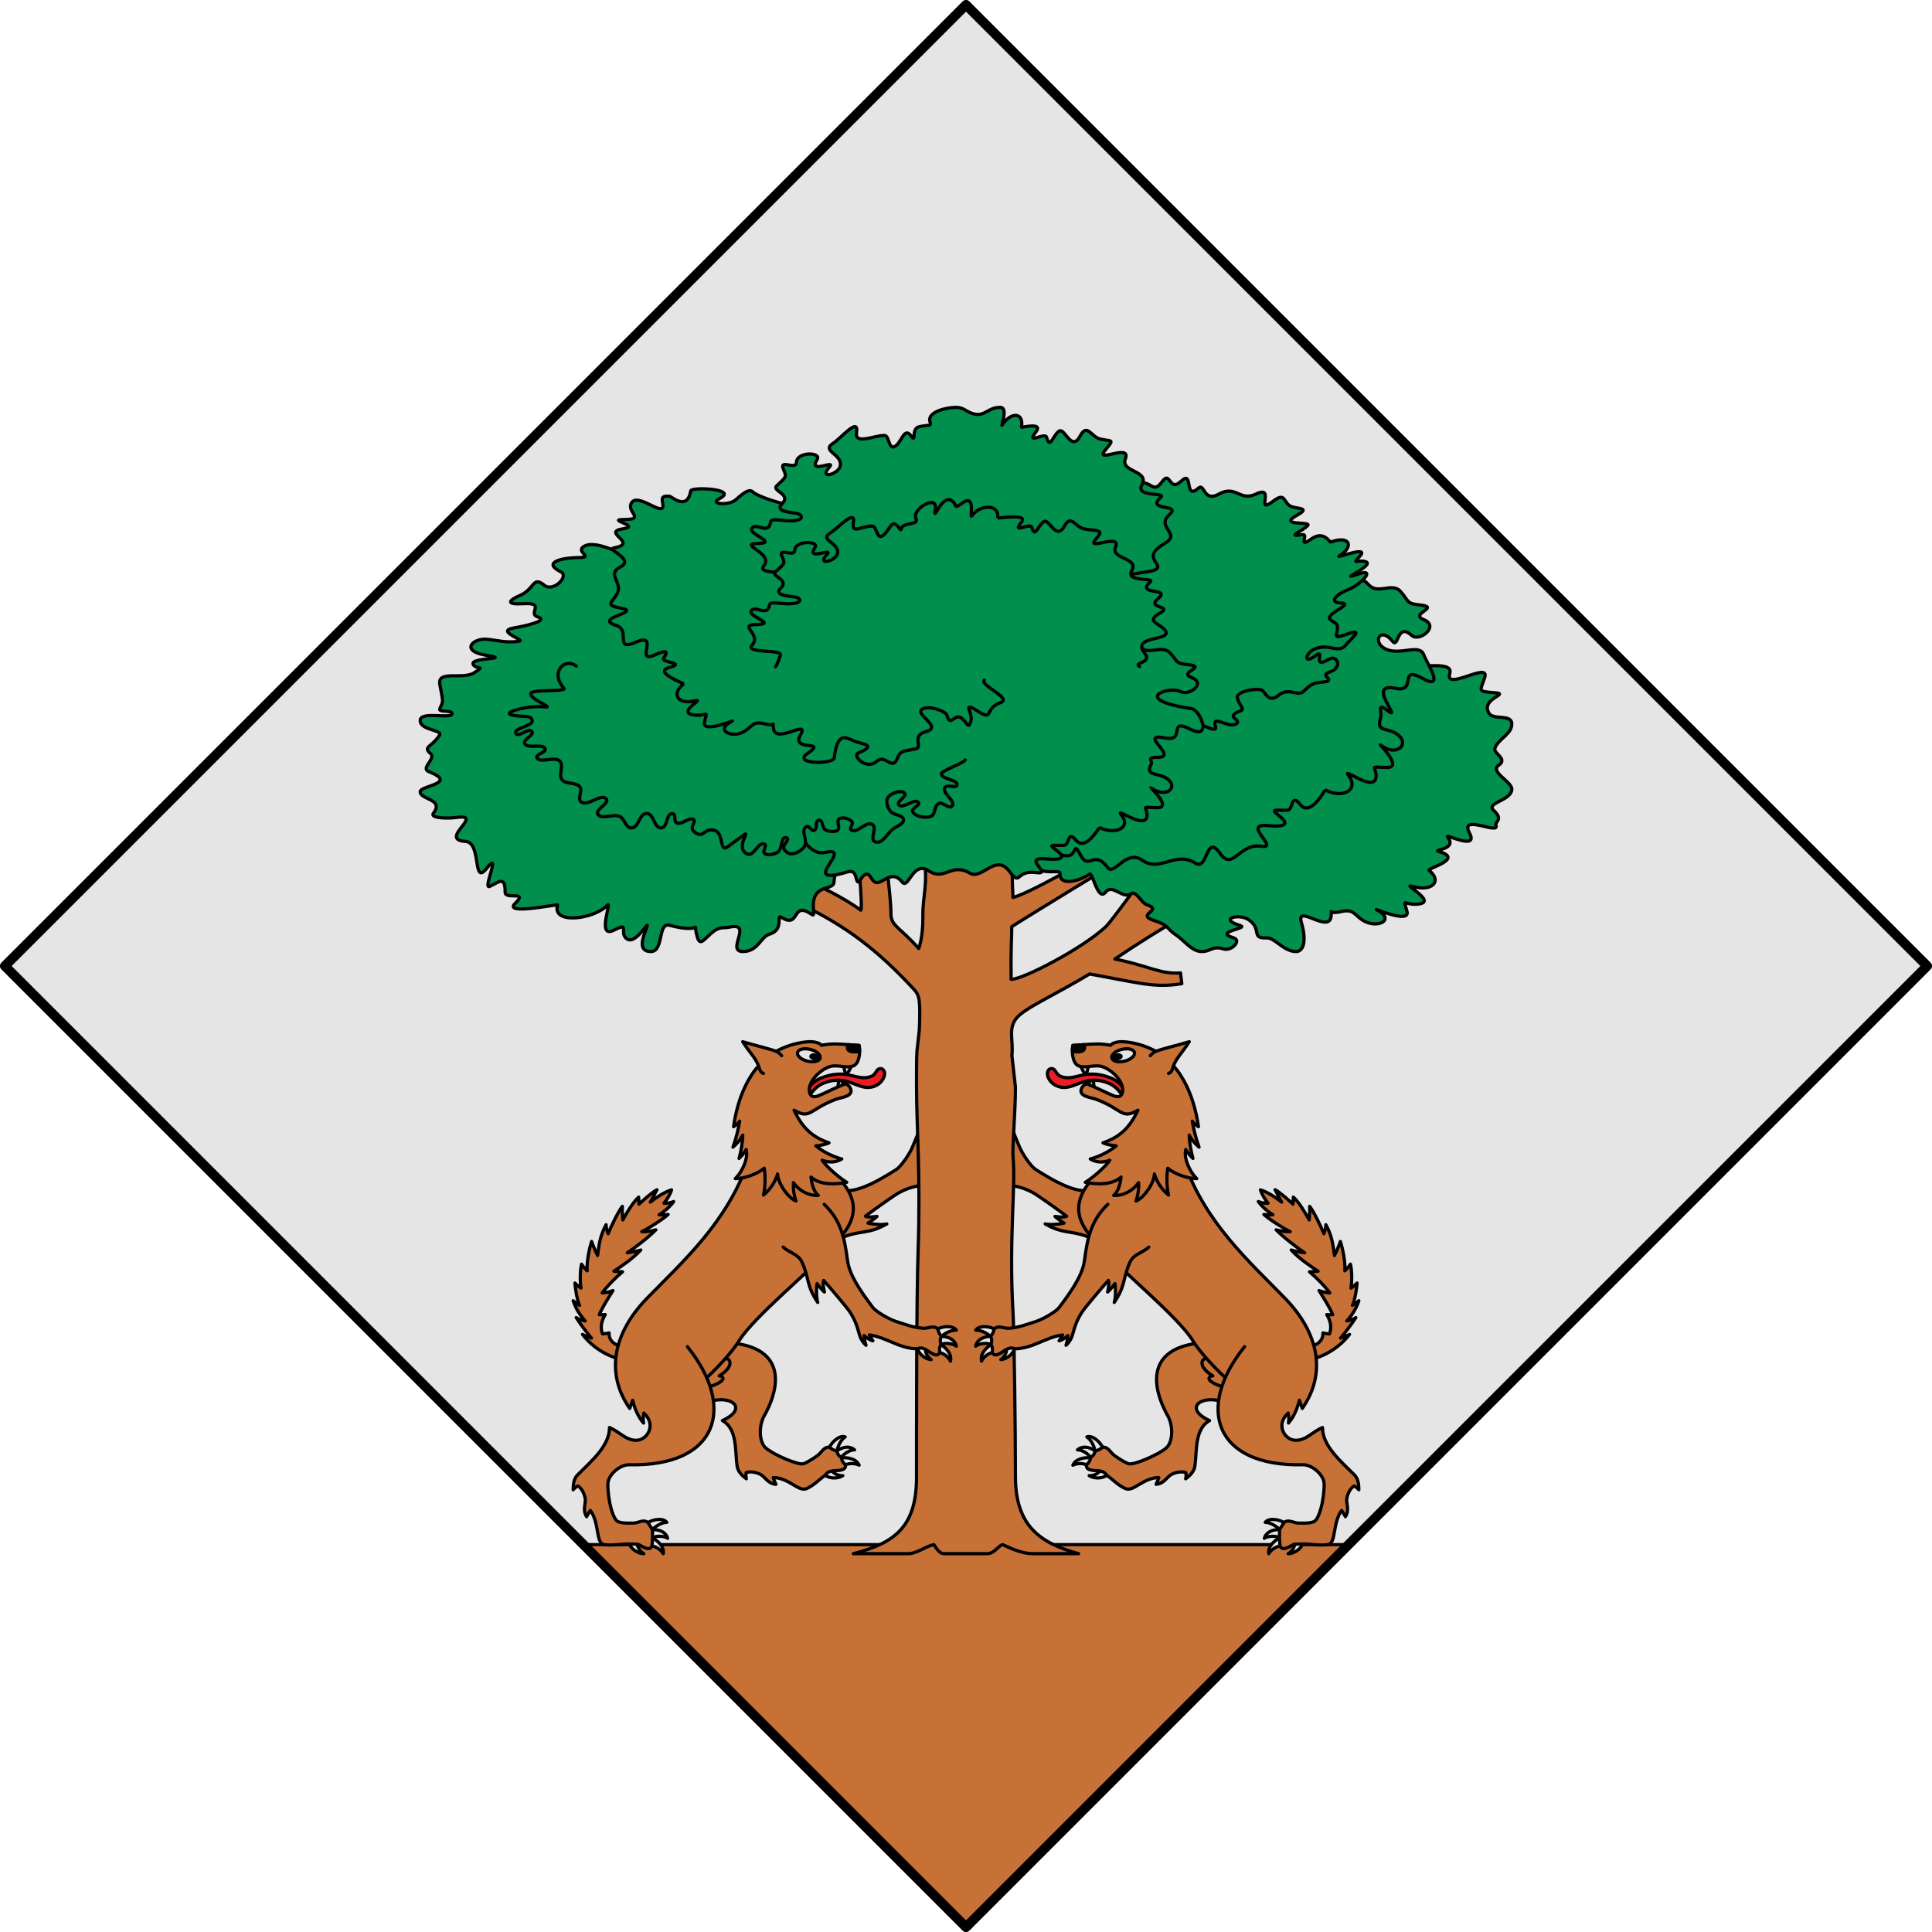 <?xml version="1.0" encoding="utf-8"?><!DOCTYPE svg PUBLIC "-//W3C//DTD SVG 1.1//EN" "http://www.w3.org/Graphics/SVG/1.1/DTD/svg11.dtd"><svg viewBox="0 0 600 600" xmlns="http://www.w3.org/2000/svg"><path d="m.5 300 299.5 299.5 299.5-299.5-299.5-299.5z" fill="#e5e5e5" stroke="#000" stroke-linecap="round" stroke-linejoin="round"/><g stroke="#000" stroke-linecap="round" stroke-linejoin="round"><path d="m180.199 479.7 119.801 119.8 119.801-119.8z" fill="#c87137" fill-rule="evenodd"/><path d="m342.604 389.373c-1.954-1.737-2.479-4.468-5.142-5.433-5.161-1.87-7.315-.677-12.872-3.843 1.35.324 4.149.165 5.845-.258-.491-.341-2.377-1.527-2.786-2.072 1.161.124 2.671.398 3.603-.066-2.833-2.164-9.353-6.701-10.086-7.108-5.988-3.324-7.976-1.541-11.072-4.321.989.226 2.036.357 3.054.336-.823-.745-1.631-1.82-1.845-2.591.705.438 1.476.742 1.905.948-1.164-5.321-5.038-8.855-5.532-14.625l-.463-2.381c-.111-.73-3.189-3.086-1.302-4.361l2.459-.59 2.54-.381 2.407 1c1.35 1.206.345 2.937.57 4.494.472 3.268 2.049 6.304 2.424 7.332 1.079 2.96 3.97 6.879 5.306 7.726 5.75 3.642 10.784 6.41 15.172 6.622 7.005.34 12.486.944 18.009 5.772" fill="#c87137" fill-rule="evenodd"/><path d="m257.396 389.373c1.954-1.737 2.479-4.468 5.142-5.433 5.161-1.87 7.315-.677 12.872-3.843-1.35.324-4.149.165-5.845-.258.491-.341 2.377-1.527 2.786-2.072-1.161.124-2.671.398-3.603-.066 2.833-2.164 9.353-6.701 10.086-7.108 5.988-3.324 7.976-1.541 11.072-4.321-.989.226-2.036.357-3.054.336.823-.745 1.631-1.82 1.845-2.591-.705.438-1.476.742-1.905.948 1.164-5.321 5.038-8.855 5.532-14.625l.463-2.381c.111-.73 3.189-3.086 1.302-4.361l-2.459-.59-2.54-.381-2.407 1c-1.35 1.206-.345 2.937-.57 4.494-.472 3.268-2.049 6.304-2.424 7.332-1.079 2.96-3.97 6.879-5.306 7.726-5.75 3.642-10.784 6.41-15.172 6.622-7.005.34-12.486.944-18.009 5.772" fill="#c87137" fill-rule="evenodd"/><g><path d="m314.619 359.427c-.297-3.035.734-13.809.737-21.791l-1.097-9.819c.473-4.839-1.202-8.216 1.306-11.485 2.509-3.271 12.047-7.292 22.802-13.854 15.564 2.806 20.183 4.398 28.654 3.01l-.406-3.338c-6.307.466-9.561-2.127-20.381-4.319 13.581-9.109 30.732-19.797 46.766-24.235l-1.118-4.457c-7.394-.58-30.947 14.64-32.986 11.089 4.75-8.06 9.486-17.068 12.774-23.458l-2.938-2.019c-4.741 4.96-22.833 30.75-25.368 33.097-7.27 6.731-25.5 16.27-29.358 16.309-.118-11.203.205-11.935.199-16.357 2.527-1.693 34.397-21.235 38.656-23.535l-1.21-4.582c-2.537.408-30.141 17.246-37.061 19.045-.601-10.36-.407-33.415 2.994-42.569.899-2.419 6.25-13.552 8.04-14.846l-3.426-9.802c-1.94 1.028-13.825 18.463-17.055 16.821-3.847-1.956-15.166-13.483-18.132-16.821l-7.755 1.013c.288 3.398 6.371 13.375 7.159 16.681 1.266 5.313 2.201 26.925.41 36.174 1.574 9.223-.329 12.687-.214 19.048.047 2.59-.204 7.223-1.289 10.145-6.251-7.053-8.678-6.877-8.641-11.095.043-4.863-2.316-22.799-2.792-24.644-3.099-11.994-16.45-24.442-18.373-26.213l-6.013 3.055c2.743 2.417 11.988 12.997 13.647 17.109 3.815 9.457 4.736 30.096 4.19 29.899-5.724-4.222-12.821-7.334-17.739-9.927-1.573-.829-10.017-22.999-15.56-29.29h-5.707c3.894 8.821 9.002 16.111 12.015 26.6-7.786.195-15.619-2.393-33.345 6.135l1.97 5.055c16.129-4.924 29.173-5.617 40.833.119 12.673 6.235 22.479 13.343 34.087 25.944 1.768 1.92 1.927 3.604 1.615 12.502l-.739 6.589c-.162 1.772-.127 9.087-.127 11.226 0 12.56 1.296 27.33.472 51.167-.49 14.184-.475 53.678-.475 69.845 0 15.405-6.592 20.505-19.624 23.862h17.032c2.66 0 5.316-2.252 7.974-2.81.447.492 1.465 2.81 3.178 2.81h13.304c2.341 0 3.267-2.282 4.87-2.81 1.958.878 5.797 2.81 9.306 2.81h14.3c-11.568-3.187-19.624-8.331-19.624-23.862 0-13.758-.383-44.556-.751-50.939-1.339-23.211.885-39.407.017-48.282z" fill="#c87137"/><path d="m227.619 176.098c-7.679 4.941-2.535-9.595-8.172-8.284-5.556 1.292-6.069-2.059-7.156 1.171-1.415 4.205-2.773.651-5.439-.363-5.728-2.179 1.46 3.174-3.259 2.988-5.24-.207-.299.585-2.288 3.506-6.69 9.829 1.964-12.797-4.719-2.627-.99 1.506-10.729-5.203-15.104-2.886-3.073 1.627 2.9 3.505-1.426 3.543-6.362.056-11.495 1.68-5.899 4.435 2.717 1.338-2.33 6.414-5.102 4.171-3.71-3.002-2.971 1.163-7.437 3.094-4.021 1.738-4.381 2.962.826 2.638 7.266-.452 1.285 3.056 4.534 4.095 3.774 1.206-4.323 2.905-7.42 3.437-5.877 1.01 3.791 3.779 1.714 4.112-3.958.633-6.832-.301-10.051-.601-4.429-.412-8.388 3.639-.285 4.969 9.143 1.501-6.681.4-3.671 3.265 1.126 1.072 3.469-.103.061 2.142-3.514 2.315-11.535-.921-10.734 3.605 1.053 5.947 1.162 4.899 0 7.604-.555 1.292 3.901.234 3.778 1.535-.169 1.784-9.869-.95-9.869 2.108 0 3.174 7.209 2.793 5.928 4.686-2.537 3.748-5.206 3.417-2.693 5.623 1.767 1.551-3.237 4.505-.565 5.567 9.289 3.694-2.67 4.335-2.67 6.24 0 2.553 7.497 2.183 4.097 6.684-1.16 1.536 4.203 1.705 7.154 1.311 8.996-1.2-5.864 6.892 2.827 7.447 5.132.328 2.059 14.123 6.598 8.324 4.609-5.889-1.312 6.636.852 5.676 2.628-1.167 4.915-3.665 4.85 1.778-.029 2.472 7.323-.627 3.104 3.475-3.903 3.795 13.313.115 13.194.492-1.926 6.134 11.312 4.486 15.457.065 1.55-1.653-3.477 10.536 1.963 7.768 4.904-2.495 2.003.327 3.612 2.25 3.18 3.801 8.742-8.459 6.149-1.75-.9 2.328-2.096 6.118 1.775 6.118 4.114 0 2.069-9.136 5.798-8.15 10.222 2.702 7.504-1.49 8.276 2.253.944 4.579 1.839 2.776 4.497.376 2.773-2.504 3.719-1.592 5.827-2.051 7.577-1.653-1.276 7.572 4.207 7.572 4.706 0 5.457-4.547 8.246-5.386 4.799-1.444 1.832-6.382 3.695-5.23 5.972 3.694 2.965-5.37 9.401-.909 2.014 1.396-2.106-6.306 4.21-8.12 4.361-1.253 1.628-1.774 3.7-5.433 1.994-3.523.28-4.752 5.11-5.859 5.944-1.363 1.123-1.255 5.806-.206 4.26.955-7.605-10.083.331-7.32 6.78 2.361-.623-5.223 3.409-8.612 4.48-3.766-9.028-4.889-9.041-7.625 0-1.079 2.495-1.107 3.547-1.954" fill="#008f4c" fill-rule="evenodd"/><path d="m437.78 206.021c-.315 2.416 13.899-1.52 12.466 3.118-1.767 5.72 12.547-3.885 10.85 1.26-1.45 4.395-2.38 4.302 3.175 4.737 4.903.384-4.549 1.728-1.881 6.322 1.36 2.341 7.109.133 7.109 3.38 0 3.185-3.968 4.439-5.198 7.41-.752 1.817 4.188 3.306 1.094 5.445-2.796 1.933 4.104 5.114 4.104 7.33 0 3.712-8.26 4.198-5.598 6.656 3.143 2.903.238 3.452.695 4.651 1.169 3.067-11.455-3.745-8.233 2.376 2.96 5.624-7.783.026-6.831 1.199 3.27 4.032-4.819 3.94-2.758 4.513 8.253 2.296-3.718 5.263-2.954 5.878 4.157 3.34 1.043 6.781-5.255 4.962-3.659-1.057 8.829 5.202 1.266 5.559-3.895.184-4.057-2.137-2.877 2.25 1.05 3.903-10.313-1.004-9.516-.6 6.413 3.252.041 6.244-4.443 3.192-2.557-1.74-2.678-3.475-6.703-2.515-4.218 1.006-2.479-1.729-2.91 1.504-.716 5.381-10.951-4.1-9.218 1.853 1.791 6.153.443 9.009-1.647 9.009-3.943 0-6.616-4.368-9.174-4.238-4.96.252-1.292-2.649-5.499-5.601-3.051-2.141-9.632-.335-2.687 1.763 2.96.894-8.56 1.865-2.054 3.812 2.594.776-.57 4.282-3.233 3.439-3.288-1.041-3.854.825-6.592.825-3.284 0-5.303-3.374-8.45-5.428-2.456-1.603-1.617-2.706-6.305-4.173-6.256-1.958 3.076-3.129-2.397-4.94-1.724-.57-3.288-4.566-4.921-3.389-2.491 1.795-5.722-3.236-7.826-.537-2.46 3.155-4.026-6.276-5.002-5.579-2.88 2.056-9.502 4.013-9.159-.251.09-1.132-4.244.239-6.744-1.267-4.025-2.425-9.606-2.673-9.313-6.426.286-3.674 19.152-7.339 17.668-9.159-.835-1.024-8.727-2.19-10.141-2.557" fill="#008f4c" fill-rule="evenodd"/><path d="m312.579 255.289c3.671-.627-.968 5.249 5.771 3.667 8.949-2.102-4.532 4.769 2.89 4.032 5.09-.506 2.143 1.314 9.31 2.724 4.351.856 2.331-5.198 5.062-.086 2.574 4.819 4.086-1.951 8.422 3.828 1.979 2.637 5.68-5.875 10.713-2.294 5.476 3.897 10.246-3.026 16.504.899 3.951 2.478 3.151-9.393 7.633-3.047 4.038 5.717 5.792-3.247 12.895-2.196 5.828.863-6.461-7.244 2.044-6.412 3.913.383 7.304.096 3.639-2.864-3.143-2.539-1.725-1.771 2.332-1.922 1.931-.072 1.062-5.513 3.949-1.828 3.268 4.17 7.686-4.554 7.851-4.466 5.142 2.755 10.79.179 7.128-4.627-2.016-2.646 8.724 6.047 8.643.161-.041-2.945-2.424-2.734 3.135-2.512 5.672.226-2.621-7.658-1.763-6.989 5.298 4.135 9.739-.767 4.505-3.761-2.741-1.568-5.868-.309-4.481-4.623.567-1.764-1.33-4.947 2.033-2.397 5.296 4.015-6.87-8.802 2.525-6.821 7.043 1.485.813-7.263 8.314-3.14 7.504 4.125 1.397-4.818.554-7.21-1.331-3.776-7.586.471-12.13-1.992-4-2.168-1.286-6.903 2.375-2.288 2.015 2.54 1.283-6.043 6.024-1.759 2.306 2.083 8.801-2.896 3.66-4.953-4.625-1.85 5.859-3.879-1.548-4.595-3.848-.372-3.052-1.262-5.629-4.161-2.603-2.929-7.032 1.144-9.897-2.074-4.175-4.689-5.773 3.082-7.768-2.122-1.45-3.783-3.294-1.605 1.818-2.812 1.599-.378-15.736-.312-10.19-2.28 6.727-2.386-10.511-1.789-9.233-2.732 2.901-2.143 5.587-3.426-.9-2.559-4.254.569-3.884-1.785-6.434-2.618-5.261-1.718-3.776 7.491-6.995 6.609-1.261-.346-.585-2.168-1.295-3.17" fill="#008f4c" fill-rule="evenodd"/><path d="m340.716 158.469c2.399.659 1.416-3.865 5.557-2.593 5.708 1.754 2.775-5.979 8.465-5.954 3.064.014 3.527 3.257 6.136-.297 2.798-3.811 2.023 3.525 6.044-.279 3.794-3.589.677 6.33 5.332 2.198 1.797-1.595 1.535 4.567 6.224 1.925 5.386-3.035 6.506 2.39 11.559-.03 6.23-2.983-.295 6.46 5.17 2.341 3.758-2.832 3.205-.546 5.077 1.107 1.583 1.398 7.365.433 2.535 3.114-6.196 3.439 4.409 1.834 3.342 3.161-1.308 1.628-7.192 3.756-1.673 2.874 2.117-.338-1.669 4.486 2.852 1.286 3.747-2.652 5.645 1.113 5.907 1.018 6.143-2.228 7.309 1.48 2.69 4.336-1.631 1.008 9.624-3.517 6.38.066-2.545 2.811-.882 1.006 1.651 1.642 3.683.924-9.338 6.441-2.429 3.986 6.253-2.222 1.112 3.161-2.623 4.637-4.413 1.744-6.123 4.117-2.537 4.263 3.513.144-1.264 2.015-2.921 3.649-1.806 1.781 1.282 1.963 1.783 3.2.877 2.163-2.378 4.787 2.759 2.938 6.253-2.249 1.387 1.39.176 3.003-2.439 3.253-5.05-.35-9.737 1.424-3.047 1.154-3.944 5.272.252 2.044 3.048-2.345-1.542 4.567 3.977 1.231 2.633-1.591 4.513 2.673.148 3.987-3.414 1.028 2.885 2.726-2.286 3.099-3.157.228-3.696 1.059-5.837 2.98-1.664 1.493-4.548-1.463-7.601 1.087-2.535 2.117-3.592.347-4.87-1.357-.844-1.126-8.421-.02-7.948 2.162.478 2.207 2.45 3.532 1.024 4.04-5.096 1.817.066 2.703-1.107 3.827-2.217 2.125-8.01-3.082-6.725.981 1.127 3.561-10.024-4.784-14.318-2.629-6.206 3.115-2.939-9.111-8.335-1.747" fill="#008f4c" fill-rule="evenodd"/><path d="m243.003 254.3c3.433-.552 6.905 11.829 13.207 10.435 8.369-1.85-4.626 7.75 2.315 7.101 4.758-.445 6.501-2.985 7.415 1.066.843 3.735 2.18-4.575 4.734-.078 2.408 4.241 5.5-3.938 9.555 1.149 1.85 2.321 3.379-6.742 8.085-3.59 5.121 3.43 7.049-2.664 12.901.791 3.694 2.181 8.013-6.214 12.204-.629 3.776 5.032 1.778-.474 8.421.452 5.45.76-4.938-4.996 3.016-4.264 3.659.337 6.831.087 3.404-2.521-2.938-2.235-1.613-1.559 2.18-1.692 1.806-.063.991-4.852 3.692-1.609 3.057 3.672 7.189-4.009 7.344-3.931 4.809 2.425 10.09.158 6.666-4.073-1.885-2.329 8.159 5.323 8.083.141-.038-2.592-2.267-2.407 2.932-2.211 5.304.199-2.452-6.742-1.649-6.152 4.955 3.639 9.108-.675 4.213-3.31-2.564-1.38-6.101-.425-4.191-4.069.546-1.041-1.696-2.161 1.901-2.11 6.939.099-6.424-7.747 2.361-6.004 6.587 1.307.76-6.393 7.775-2.763 7.017 3.631 3.206-5.941.518-6.346-19.538-2.944-6.761-7.187-3.489-5.316 2.558 1.463 8.23-2.55 3.422-4.36-4.325-1.628 5.479-3.414-1.448-4.044-3.599-.327-2.855-1.111-5.264-3.663-2.434-2.578-6.576 1.006-9.255-1.825-3.904-4.127-7.539 3.197-9.354-1.397-.628-1.59-.99-1.884 3.791-2.946 1.496-.332-9.527-8.367-4.341-10.098 6.291-2.1-8.916.152-7.722-.678 2.713-1.886 4.311-4.743-1.755-3.979-3.978.501-3.632-1.571-6.017-2.304-4.92-1.512-7.183 5.338-10.194 4.561-1.179-.304-.547-1.908-1.211-2.791" fill="#008f4c" fill-rule="evenodd"/><path d="m179.018 206.88c-3.638-2.798-8.316 1.858-3.897 6.867 1.038 1.176-9.952.218-10.291 1.611-.438 1.798 7.742 4.62 4.257 4.174-4.614-.591-13.471 1.661-10.151 2.506 3.375.859 5.794-.196 6.324 1.608.564 1.923-6.087 2.412-5.011 4.172.759 1.242 3.886-1.841 4.888-.73 1.022 1.134-2.856 2.557-2.175 3.861.892 1.709 5.686-.148 6.345 1.635.41 1.109-3.059 1.651-2.56 2.734.855 1.854 5.341-.485 6.98.945 1.656 1.445-.524 4.372.898 5.986 1.176 1.335 4.25.674 5.402 2.024 1.123 1.316-.972 3.854.549 4.845 2.05 1.335 6.081-2.781 7.665-1.052 1.285 1.402-3.584 3.331-2.537 4.867 1.123 1.646 4.714-.252 6.707.628 1.651.729 1.811 3.549 3.674 3.557 2.373.01 2.364-4.51 4.736-4.488 2.328.022 2.206 4.601 4.53 4.489 2.097-.101 1.432-4.615 3.519-4.415 1.201.116.235 2.37 1.295 2.859 1.585.731 4.345-2.228 5.301-.935.731.988-1.828 2.308.485 3.962 2.743 1.961 2.546-1.675 6.047-.69 2.752.774 1.478 6.902 3.874 5.153 1.761-1.286 3.479-2.539 5.284-3.857 1.83-1.336-2.87 4.185.863 6.002 2.068 1.006 3.451-3.91 5.373-3.072 1.029.449-.792 2.287.077 2.933 1.002.744 2.878.279 3.981-.355 1.674-.963.902-5.129 2.808-4.551 1.256.381-1.228 2.231-.832 3.307.285.774 1.136 1.587 2.091 1.674 1.654.149 3.378-.999 4.266-2.187 1.323-1.768-1.467-5.316.754-6.24.793-.33 1.414 1.409 2.254 1.178 1.287-.352.19-3.099 1.54-3.171 1.355-.072.846 2.397 2.005 2.995 1.07.552 2.797.81 3.759.13 1.098-.777-.618-2.932.58-3.596 1.13-.627 3.124-.007 3.906.925.599.713-1.016 2.082-.197 2.617 1.786 1.165 4.5-2.782 6.431-1.794 1.878.962-1.005 4.863 1.061 5.491 2.191.666 3.583-2.518 5.261-3.883 1.214-.988 3.618-1.69 3.469-3.108-.15-1.429-3.233-1.326-4.094-2.563-.88-1.265-1.623-3.134-.676-4.364.959-1.246 3.877-2.364 5.064-1.266 1.054.976-2.713 2.647-1.739 3.681 1.274 1.353 4.889-2.2 6.071-.788.738.882-2.295 1.853-1.815 2.855.735 1.534 3.779 2.125 5.601 1.513 1.698-.571.961-3.459 2.647-4.056 1.247-.441 2.957 1.739 3.907.925 1.713-1.468-3.327-4.156-2.081-5.928.645-.917 3.397.364 3.706-.671.522-1.742-4.701-1.707-4.854-3.499-.085-.995 7.117-3.366 7.413-4.332" fill="#008f4c" fill-rule="evenodd"/><path d="m250.179 157.939c-9.408-1.634-15.448-4.176-16.38-5.164-1.272-1.349-3.928 1.262-5.428 2.532-2.055 1.741-8.417 1.297-4.841-.516 5.932-3.007-8.791-3.634-9.006-2.385-1.117 6.476-6.033 1.709-6.611 1.691-1.672-.052-2.608-.112-2.122 2.195 1.119 5.309-7.989-4.006-9.817.134-1.207 2.733 4.437 4.905-2.145 4.911-5.921.005 5.621 1.992-.453 2.909-6.718 1.014 5.125 4.484-2.655 5.895-2.675.485 6.629 3.506 1.905 5.962-3.941 2.05.024 4.397-.643 7.323-.726 3.189-5.126 4.403.66 5.399 7.373 1.27-8.878 3.039-1.204 5.45 4.535 1.425-.756 8.089 5.935 5.195 7.704-3.332-.318 6.601 5.756 4.014 2.616-1.114 4.985-2.091 2.993.863-1.048 1.554 7.318 1.362 1.695 2.969-5.032 1.438 4.676 4.998 4.563 5.077-3.924 2.761-2.164 6.718 3.504 5.223 3.39-.894-6.661 3.969.236 4.497 3.465.265 3.689-1.825 2.664 2.12-.948 3.649 9.344-.656 8.632-.311-5.805 2.816.031 5.711 4.069 3.033 2.3-1.526 2.385-3.129 6.056-2.136 3.708 1.003 2.252-1.467 2.669 1.446.715 4.994 11.261-3.155 8.395 1.925-3.071 5.445 8.591 1.44 2.228 5.762-5.06 3.437 7.993 3.511 8.252 1.364.962-7.968 3.374-6.407 6.053-5.238 2.447 1.067 7.612 1.19 1.483 3.718-2.214.913 2.583 5.463 5.606 2.664 2.712-2.511 4.854 3.227 6.477-1.021.879-2.301 1.653-2.091 5.608-2.853 2.473-.477-1.435-4.137 3.217-5.355 5.921-1.55-5.255-6.138-.318-7.301 2.459-.579 6.597 1.118 6.885 2.224.96 3.686 2.232-.35 4.184.668 1.985 1.034 2.529 4.461 3.291.81.479-2.296-2.776-5.888 1.768-2.975 5.54 3.551 2.032-.52 7.408-2.475 3.696-1.345-6.417-5.282-5.092-6.938" fill="#008f4c" fill-rule="evenodd"/><path d="m351.481 185.681c-2.134-1.494 4.564-2.788.462-5.461-5.145-3.353 9.707-1.372 7.365-4.929-1.767-2.684-1.913-3.927 2.694-6.723 4.77-2.896-3.148-4.919 1.155-8.723 4.033-3.566-7.479-.854-2.639-5.464 1.637-1.559-8.018.15-5.882-3.816 2.437-4.525-6.754-3.894-5.147-8.038 1.983-5.113-10.18 1.856-6.074-2.974 2.897-3.408 1.666-2.372-1.823-3.236-2.727-.676-3.995-5.018-6.13-.943-2.72 5.192-4.768-2.679-6.566-1.49-1.889 1.249-2.814 5.886-3.856 1.916-.452-1.722-6.61 2.56-3.341-1.642 2.473-3.179-4.508-1.291-4.473-1.498.81-4.853-3.44-4.664-5.926-.729-.871 1.378 2.122-5.421-.699-5.421-3.765 0-4.568 2.742-7.902 2.088-2.662-.522-3.095-2.088-5.822-2.088-2.804 0-9.098 1.374-8.048 4.512.48 1.434-.378.852-3.296 1.48-2.867.617-.647 5.422-2.625 2.814-2.015-2.656-2.776 1.504-4.536 2.987-2.499 2.107-2.068-3.05-3.664-3.066-3.326-.034-9.349 3.061-8.697-.995.795-4.946-5.119 2.073-7.159 3.336-4.12 2.55 2.849 3.333 2.095 7.139-.507 2.556-6.845 4.316-3.391.362 2.284-2.614-6.746 2.476-3.759-2.439 1.349-2.22-6.312-2.475-6.457.944-.111 2.63-5.7-1.362-3.94 2.403 1.023 2.188.514 2.326-2.153 4.838-1.775 1.671 4.612 2.544 1.674 5.565-2.125 2.184 1.254 2.612 4.362 3.026 1.904.253 2.682 2.07-1.02 2.314-3.052.202-6.727-.993-6.935.35-.634 4.1-3.998.346-5.637 1.774-2.215 1.928 8.627 4.752 1.451 4.929-6.084.151 5.332 3.067 2.054 6.961-2.454 2.914 9.686 1.314 8.982 3.455-.291.884-.238 1.362.433 2.243" fill="#008f4c" fill-rule="evenodd"/><path d="m353.873 206.998c-2.082-1.368 4.136-.934 1.617-4.157-4.4-5.629 8.733-3.666 6.403-6.987-1.615-2.303-6.305-2.8-1.834-5.348 4.673-2.663-4.473-1.261-.281-4.741 3.938-3.268-7.192-.865-2.576-5.002 1.657-1.485-7.815.13-5.736-3.494 2.381-4.15-6.589-3.563-5.02-7.359 1.934-4.68-9.943 1.717-5.923-2.723 2.808-3.101-.583-2.178-3.957-2.963-2.727-.634-3.9-4.586-5.978-.863-2.658 4.761-4.689-2.429-6.405-1.364-1.883 1.169-2.739 5.402-3.76 1.754-.431-1.541-6.385 2.268-3.261-1.503 2.459-2.968-7.412-1.182-7.378-1.371.792-4.443-5.526-4.281-7.957-.667-.855 1.271 1.443-7.081-2.898-4.041-3.15 2.206-1.476.604-3.291-.654-3.282-2.274-5.97 7.475-5.165 2.504.734-4.538-7.105-.065-6.099 2.784.467 1.322.283 1.494-2.676 2.092-3.033.613-.906 2.986-2.872.552-1.914-2.369-2.634 1.318-4.424 2.735-2.326 1.841-1.864-2.79-3.574-2.807-3.316-.032-6.437 2.655-5.802-1.048.777-4.533-4.992 1.897-6.983 3.054-4.018 2.334 2.767 3.105 2.042 6.536-.492 2.328-6.616 3.889-3.305.331 2.275-2.444-6.536 2.186-3.668-2.233 1.342-2.067-6.157-2.264-6.298.865-.107 2.4-5.55-1.23-3.843 2.2 1.003 2.016.366 2.251-2.099 4.429-1.745 1.542 4.427 2.398 1.632 5.094-2.131 2.055 1.219 2.391 4.255 2.77 1.942.242 2.677 1.891-.995 2.119-3.104.192-6.57-.865-6.765.321-.617 3.754-3.981.385-5.497 1.625-2.247 1.836 8.415 4.35 1.416 4.512-5.943.138 1.721 2.982-1.32 6.373-2.456 2.739 9.452 1.192 8.761 3.163-.273.778-.904 2.858-1.532 3.538" fill="#008f4c" fill-rule="evenodd"/></g><g><path d="m382.034 436.321c-7.727-4.206-15.519.64-6.387 4.851-4.734 2.637-3.873 9.498-4.569 14.189-.26 1.754-1.669 2.999-2.862 3.9.141-.571.186-1.24.046-1.918-1.315-.504-3.129-.083-4.354.505-1.489.716-2.314 2.942-4.876 3.117.384-.745.657-1.491.828-2.101-4.989.095-7.816 4.552-10.382 3.424-2.515-1.106-4.212-3.221-5.875-4.153l-2.077-1.252c-.616-.407-4.428.299-4.109-1.956l1.21-2.22 1.419-2.141 2.355-1.116c1.8-.194 2.434 1.677 3.717 2.588 1.848 1.312 3.714 2.4 4.498 2.565 1.659.349 9.128-2.779 11.604-4.961 2.066-1.821 2.181-6.809.461-9.902-7.668-13.786-4.737-27.627 28.98-21.292" fill="#c87137"/><path d="m343.603 458.134c-.073-.512-1.144-1.304-2.077-1.252-.393.713-2.066 1.53-3.27 1.396 1.975 1.266 4.841.618 5.348-.144z" fill="#e5e5e5" fill-rule="evenodd"/><path d="m337.416 454.926c-1.048-.542-2.943-.563-4.228.103.975-2.147 3.738-2.413 5.438-2.324.041 1.023-.755 1.824-1.21 2.22z" fill="#e5e5e5" fill-rule="evenodd"/><path d="m334.614 450.277c2.11-1.815 4.813-.189 5.431.288-.019 1.004-.727 1.712-1.419 2.141-.239-.958-2.582-2.546-4.012-2.429z" fill="#e5e5e5" fill-rule="evenodd"/><path d="m340.046 450.565c-.075-.864-.963-3.283-2.524-4.329 1.876-.629 4.174 1.705 4.879 3.213-.652.625-1.899 1.242-2.355 1.117z" fill="#e5e5e5" fill-rule="evenodd"/><path d="m403.738 418.686c2.268-.175 7.285-.67 7.109-4.743.601.185 1.308.221 2.025.331.636-1.661.615-3.642-.833-6.013.458.07 1.084.048 1.848.03-.887-2.226-3.08-5.643-4.245-7.492.863.338 2.401.751 3.348.726-1.556-2.099-4.11-4.706-6.317-6.557.802.009 1.764-.134 2.679-.173-2.321-1.562-5.711-3.743-8.35-6.59 1.159.384 2.83.7 4.176.846-2.441-1.573-6.878-5.039-8.857-7.112 1.455.389 3.213.667 4.377.557-1.967-.912-6.551-3.814-8.188-5.338.755.103 1.719.222 2.795.106-1.362-.852-3.26-2.326-4.521-4.108 1.079.449 2.114.581 3.01.507-.851-1.072-1.882-2.57-2.356-4.15 2.3.696 4.953 2.513 6.598 3.821-.831-1.358-1.6-3.121-2.06-3.842 1.306.551 4.963 3.881 5.577 4.471.071-.676.058-1.545.104-2.19 1.578 1.348 3.869 5.091 4.921 7.089.097-1.073.243-2.694.142-4.217 1.1 1.278 3.667 6.512 4.41 8.486.417-.921.621-1.994.638-2.79 1.885 3.448 2.21 6.205 2.651 9.557.638-1.264 1.362-2.958 1.854-4.344.866 2.715 1.587 6.795 1.37 9.107.446-.385 1.16-1.184 1.75-2.065.459 1.83.515 5.579.159 7.441.723-.469 1.256-.929 1.894-1.578-.021 1.1-.676 5.547-1.438 6.927.643-.307 1.398-.879 1.997-1.442-.844 2.537-2.163 4.531-3.746 6.283.808-.179 1.993-.434 2.803-1.037-1.362 2.096-3.018 4.313-4.75 6.38.947-.387 1.937-.631 2.797-1.157-4.606 5.993-11.509 8.193-14.77 8.063z" fill="#c87137" fill-rule="evenodd"/><path d="m392.92 472.768c1.24-1.542 4.434-.818 5.841.071-.212.878-.928 2.07-1.38 2.211-.529-.687-2.582-2.244-4.462-2.282z" fill="#e5e5e5" fill-rule="evenodd"/><path d="m397.381 475.05c.526.856.312 1.833-.039 2.568-.719-.677-3.547-.75-4.689.121.797-2.667 3.95-2.756 4.728-2.689z" fill="#e5e5e5" fill-rule="evenodd"/><path d="m397.522 480.14c-1.174.11-2.782 1.115-3.504 2.369-.338-2.333 1.845-4.049 3.324-4.892.586.839.349 1.943.18 2.522z" fill="#e5e5e5" fill-rule="evenodd"/><path d="m404.461 479.502c-.338-.391-1.667-.48-2.425.067.054.813-.914 2.403-2 2.941 2.283 0 4.409-2.093 4.424-3.008z" fill="#e5e5e5" fill-rule="evenodd"/><path d="m382.663 429.438-1.532 1.134c-.947.559-4.335-.782-5.391-1.866-.745-.765.168-1.526.917-1.408-4.79-2.894-3.765-5.835-1.299-5.423z" fill="none"/><path d="m400.043 438.869c.134.695.324 1.627.099 3.075 1.72-1.942 2.83-4.713 3.383-7.083.258.754.705 1.883.912 2.542 7.674-11.009 5.047-23.516-5.409-34.256-10.812-11.106-24.58-23.285-31.168-41.907l-8.116-5.585c-6.22 2.43-13.104 3.175-19.05 8.965-11.888 11.573-2.304 18.865 2.812 24.52 5.234 5.784 22.495 20.082 26.827 27.052 3.336 5.369 10.158 11.787 13.507 14.672" fill="#c87137"/><path d="m356.771 387.3c-1.893 1.804-4.658 2.101-5.84 4.675-2.291 4.989-1.281 7.234-4.895 12.51.435-1.318.507-4.121.227-5.846-.381.462-1.718 2.243-2.295 2.605.22-1.146.618-2.629.233-3.595-2.392 2.644-7.452 8.766-7.919 9.463-3.808 5.692-2.196 7.821-5.222 10.677.307-.967.524-1.999.587-3.016-.811.759-1.948 1.475-2.735 1.624.495-.666.862-1.41 1.103-1.82-5.399.72-9.242 4.287-15.033 4.303l-2.411.264c-.737.05-3.339 2.923-4.453.936l-.384-2.499-.17-2.563 1.196-2.316c1.313-1.246 2.955-.101 4.525-.196 3.296-.199 6.452-1.52 7.508-1.809 3.039-.83 7.184-3.387 8.138-4.648 4.105-5.428 7.28-10.217 7.856-14.572.919-6.953 1.975-12.365 7.243-17.469" fill="#c87137" fill-rule="evenodd"/><path d="m400.043 438.869c-3.982 3.525-1.146 8.432 2.427 8.432 3.149 0 5.191-2.679 8.244-3.978-.041 5.868 6.089 10.825 9.901 14.707 1.242 1.265 1.386 3.107 1.386 4.635-.371-.456-.877-.896-1.503-1.193-1.195.745-1.953 2.446-2.222 3.778-.327 1.619.952 3.62-.454 5.769-.363-.755-.794-1.423-1.177-1.927-2.932 4.037-1.576 10.23-4.298 10.607-2.722.377-5.981-.308-7.885-.195l-2.425.067c-.738-.01-3.566 2.642-4.515.571l-.18-2.522.039-2.568 1.38-2.211c1.41-1.135 2.953.14 4.526.172 3.301.069 3.664-.097 4.676-.416 1.617-.509 3.261-6.399 3.261-11.698 0-2.847-3.746-6.071-6.614-6.006-27.421.619-33.389-17.63-18.097-36.676" fill="#c87137"/><path d="m314.981 418.879c-.369-.362-1.7-.343-2.411.264.121.806-.716 2.469-1.754 3.093 2.338-.191 4.225-2.445 4.165-3.357z" fill="#e5e5e5" fill-rule="evenodd"/><path d="m308.117 420.079c-1.161.204-2.682 1.337-3.3 2.646-.526-2.298 1.51-4.185 2.915-5.146.652.788.506 1.909.384 2.499z" fill="#e5e5e5" fill-rule="evenodd"/><path d="m307.563 415.016c.594.81.46 1.802.17 2.563-.771-.617-3.666-.459-4.733.501.577-2.723 3.782-3.068 4.563-3.064z" fill="#e5e5e5" fill-rule="evenodd"/><path d="m307.563 415.016c-.584-.641-2.687-2.027-4.563-1.912 1.111-1.638 4.284-1.175 5.758-.404-.14.892-.757 2.139-1.196 2.316z" fill="#e5e5e5" fill-rule="evenodd"/><path d="m336.98 337.843c.624-.988 1.825-2.401 2.625-2.881-.069 1.338.132 2.689.532 3.785z" fill="#e5e5e5"/><path d="m335.323 330.499c.467 1.082 1.375 2.967 2.092 3.578.054-.935.6-3.189.948-3.974z" fill="#e5e5e5"/><path d="m349.751 339.133c-.677-1.372-2.46-3.495-4.895-4.415-8.279-3.128-10.883 1.285-15.409-.425-1.382-.522-1.595-2.037-2.385-2.336-.736-.278-1.379.015-1.683.821-.47 1.244.585 3.627 3.086 4.572 4.905 1.854 7.886-3.945 15.446-1.088 3.228 1.22 3.887 3.311 5.154 4.242z" fill="#ed1c24" fill-rule="evenodd"/><path d="m372.193 349.908c-.76-.519-1.415-1.027-1.922-1.736.427 2.338 1.017 5.108 2.106 8.092-1.422-1.226-2.279-2.292-3.055-3.74-.001 1.64.503 4.987 1.16 7.236-.929-.817-1.663-1.837-2.227-2.774-.722 2.663 1.269 7.037 3.41 9.041-2.878.071-7.149-1.598-9.007-3.233-.39 2.26-.341 5.941.23 8.338-2.245-1.823-3.736-4.352-4.37-6.542-.184 3.154-3.401 7.521-5.728 8.399.719-2.013.923-4.067.811-5.713-1.741 2.516-4.741 4.132-7.733 3.975 1.344-1.082 2.047-3.423 2.275-5.703-2.806 2.519-7.429 2.346-11.102 1.636 2.496-1.526 6.33-4.898 7.62-6.86-2.39.905-4.38.621-6.082-.392 2.994-.794 6.128-2.433 8.05-4.081-1.288-.044-3.181-.502-4.091-.928 5.204-1.8 8.223-4.584 10.857-10.136-5.14 2.976-4.666-.252-12.978-3.393-1.665-.629-5.507-.831-4.573-3.303.306-.81 1.262-1.641 1.909-1.396 2.377.898 6.603 3.05 8.089 3.611 1.375.52 2.249.326 2.655-.751 1.023-2.707-2.276-6.839-5.932-8.22-2.47-.933-5.283.561-7.537-.29-1.442-.545-1.958-2.625-1.989-4.458-.012-.712.049-1.387.157-1.92 1.268-.062 2.396-.154 3.453-.239 2.822-.228 5.139-.405 8.283.191.366-.686 2.058-1.109 3.352-1.109 2.12 0 4.953.565 7.734 1.616 10.56 3.99 14.83 15.235 16.174 24.782z" fill="#c87137"/><path d="m352.336 327.267c-.173 1.087-1.894 2.172-3.843 2.425-1.949.253-3.389-.424-3.216-1.511.173-1.087 1.894-2.172 3.843-2.425 1.949-.253 3.389.424 3.216 1.51z" fill="#e5e5e5"/><path d="m348.169 328.111c-.046.328-.595.64-1.226.698-.631.058-1.092-.238-1.06-.489.043-.328.595-.64 1.226-.698.631-.058 1.105.161 1.06.489z"/><path d="m357.243 327.845c.671-.767 1.206-1.134 1.81-1.373 1.941-.767 6.32-1.75 10.291-2.963-2.294 3.612-4.216 5.254-5.023 7.836-.278.888-.473 1.715-1.408 2.019" fill="#c87137"/><path d="m333.04 326.587c-.012-.712.049-1.387.157-1.92 1.268-.062 2.396-.154 3.453-.239.438 1.295.366 2.638-3.61 2.159z"/></g><g><path d="m217.966 436.321c7.727-4.206 15.519.64 6.387 4.851 4.734 2.637 3.873 9.498 4.569 14.189.26 1.754 1.669 2.999 2.862 3.9-.141-.571-.186-1.24-.046-1.918 1.315-.504 3.129-.083 4.354.505 1.489.716 2.314 2.942 4.876 3.117-.384-.745-.657-1.491-.828-2.101 4.989.095 7.816 4.552 10.382 3.424 2.515-1.106 4.212-3.221 5.875-4.153l2.077-1.252c.616-.407 4.428.299 4.109-1.956l-1.21-2.22-1.419-2.141-2.355-1.116c-1.8-.194-2.434 1.677-3.717 2.588-1.848 1.312-3.714 2.4-4.498 2.565-1.659.349-9.128-2.779-11.604-4.961-2.066-1.821-2.181-6.809-.461-9.902 7.668-13.786 4.737-27.627-28.98-21.292" fill="#c87137"/><path d="m256.397 458.134c.073-.512 1.144-1.304 2.077-1.252.393.713 2.066 1.53 3.27 1.396-1.975 1.266-4.841.618-5.348-.144z" fill="#e5e5e5" fill-rule="evenodd"/><path d="m262.584 454.926c1.048-.542 2.943-.563 4.228.103-.975-2.147-3.738-2.413-5.438-2.324-.041 1.023.755 1.824 1.21 2.22z" fill="#e5e5e5" fill-rule="evenodd"/><path d="m265.386 450.277c-2.11-1.815-4.813-.189-5.431.288.019 1.004.727 1.712 1.419 2.141.239-.958 2.582-2.546 4.012-2.429z" fill="#e5e5e5" fill-rule="evenodd"/><path d="m259.954 450.565c.075-.864.963-3.283 2.524-4.329-1.876-.629-4.174 1.705-4.879 3.213.652.625 1.899 1.242 2.355 1.117z" fill="#e5e5e5" fill-rule="evenodd"/><path d="m196.262 418.686c-2.268-.175-7.285-.67-7.109-4.743-.601.185-1.308.221-2.025.331-.636-1.661-.615-3.642.833-6.013-.458.07-1.084.048-1.848.03.887-2.226 3.08-5.643 4.245-7.492-.863.338-2.401.751-3.348.726 1.556-2.099 4.11-4.706 6.317-6.557-.802.009-1.764-.134-2.679-.173 2.321-1.562 5.711-3.743 8.35-6.59-1.159.384-2.83.7-4.176.846 2.441-1.573 6.878-5.039 8.857-7.112-1.455.389-3.213.667-4.377.557 1.967-.912 6.551-3.814 8.188-5.338-.755.103-1.719.222-2.795.106 1.362-.852 3.26-2.326 4.521-4.108-1.079.449-2.114.581-3.01.507.851-1.072 1.882-2.57 2.356-4.15-2.3.696-4.953 2.513-6.598 3.821.831-1.358 1.6-3.121 2.06-3.842-1.306.551-4.963 3.881-5.577 4.471-.071-.676-.058-1.545-.104-2.19-1.578 1.348-3.869 5.091-4.921 7.089-.097-1.073-.243-2.694-.142-4.217-1.1 1.278-3.667 6.512-4.41 8.486-.417-.921-.621-1.994-.638-2.79-1.885 3.448-2.21 6.205-2.651 9.557-.638-1.264-1.362-2.958-1.854-4.344-.866 2.715-1.587 6.795-1.37 9.107-.446-.385-1.16-1.184-1.75-2.065-.459 1.83-.515 5.579-.159 7.441-.723-.469-1.256-.929-1.894-1.578.021 1.1.676 5.547 1.438 6.927-.643-.307-1.398-.879-1.997-1.442.844 2.537 2.163 4.531 3.746 6.283-.808-.179-1.993-.434-2.803-1.037 1.362 2.096 3.018 4.313 4.75 6.38-.947-.387-1.937-.631-2.797-1.157 4.606 5.993 11.509 8.193 14.77 8.063z" fill="#c87137" fill-rule="evenodd"/><path d="m207.08 472.768c-1.24-1.542-4.434-.818-5.841.071.212.878.928 2.07 1.38 2.211.529-.687 2.582-2.244 4.462-2.282z" fill="#e5e5e5" fill-rule="evenodd"/><path d="m202.619 475.05c-.526.856-.312 1.833.039 2.568.719-.677 3.547-.75 4.689.121-.797-2.667-3.95-2.756-4.728-2.689z" fill="#e5e5e5" fill-rule="evenodd"/><path d="m202.478 480.14c1.174.11 2.782 1.115 3.504 2.369.338-2.333-1.845-4.049-3.324-4.892-.586.839-.349 1.943-.18 2.522z" fill="#e5e5e5" fill-rule="evenodd"/><path d="m195.539 479.502c.338-.391 1.667-.48 2.425.067-.054.813.914 2.403 2 2.941-2.283 0-4.409-2.093-4.424-3.008z" fill="#e5e5e5" fill-rule="evenodd"/><path d="m217.337 429.438 1.532 1.134c.947.559 4.335-.782 5.391-1.866.745-.765-.168-1.526-.917-1.408 4.79-2.894 3.765-5.835 1.299-5.423z" fill="none"/><path d="m199.958 438.869c-.134.695-.324 1.627-.099 3.075-1.72-1.942-2.83-4.713-3.383-7.083-.258.754-.705 1.883-.912 2.542-7.674-11.009-5.047-23.516 5.409-34.256 10.812-11.106 24.58-23.285 31.168-41.907l8.116-5.585c6.22 2.43 13.104 3.175 19.05 8.965 11.888 11.573 2.304 18.865-2.812 24.52-5.234 5.784-22.495 20.082-26.827 27.052-3.336 5.369-10.158 11.787-13.507 14.672" fill="#c87137"/><path d="m243.229 387.3c1.893 1.804 4.658 2.101 5.84 4.675 2.291 4.989 1.281 7.234 4.895 12.51-.435-1.318-.507-4.121-.227-5.846.381.462 1.718 2.243 2.295 2.605-.22-1.146-.618-2.629-.233-3.595 2.392 2.644 7.452 8.766 7.919 9.463 3.808 5.692 2.196 7.821 5.222 10.677-.307-.967-.524-1.999-.587-3.016.811.759 1.948 1.475 2.735 1.624-.495-.666-.862-1.41-1.103-1.82 5.399.72 9.242 4.287 15.033 4.303l2.411.264c.737.05 3.339 2.923 4.453.936l.384-2.499.17-2.563-1.196-2.316c-1.313-1.246-2.955-.101-4.525-.196-3.296-.199-6.452-1.52-7.508-1.809-3.039-.83-7.184-3.387-8.138-4.648-4.105-5.428-7.28-10.217-7.856-14.572-.919-6.953-1.975-12.365-7.243-17.469" fill="#c87137" fill-rule="evenodd"/><path d="m199.957 438.869c3.982 3.525 1.146 8.432-2.427 8.432-3.149 0-5.191-2.679-8.244-3.978.041 5.868-6.089 10.825-9.901 14.707-1.242 1.265-1.386 3.107-1.386 4.635.371-.456.877-.896 1.503-1.193 1.195.745 1.953 2.446 2.222 3.778.327 1.619-.952 3.62.454 5.769.363-.755.794-1.423 1.177-1.927 2.932 4.037 1.576 10.23 4.298 10.607 2.722.377 5.981-.308 7.885-.195l2.425.067c.738-.01 3.566 2.642 4.515.571l.18-2.522-.039-2.568-1.38-2.211c-1.41-1.135-2.953.14-4.526.172-3.301.069-3.664-.097-4.676-.416-1.617-.509-3.261-6.399-3.261-11.698 0-2.847 3.746-6.071 6.614-6.006 27.421.619 33.389-17.63 18.097-36.676" fill="#c87137"/><path d="m285.019 418.879c.369-.362 1.7-.343 2.411.264-.121.806.716 2.469 1.754 3.093-2.338-.191-4.225-2.445-4.165-3.357z" fill="#e5e5e5" fill-rule="evenodd"/><path d="m291.883 420.079c1.161.204 2.682 1.337 3.3 2.646.526-2.298-1.51-4.185-2.915-5.146-.652.788-.506 1.909-.384 2.499z" fill="#e5e5e5" fill-rule="evenodd"/><path d="m292.437 415.016c-.594.81-.46 1.802-.17 2.563.771-.617 3.666-.459 4.733.501-.577-2.723-3.782-3.068-4.563-3.064z" fill="#e5e5e5" fill-rule="evenodd"/><path d="m292.437 415.016c.584-.641 2.687-2.027 4.563-1.912-1.111-1.638-4.284-1.175-5.758-.404.14.892.757 2.139 1.196 2.316z" fill="#e5e5e5" fill-rule="evenodd"/><path d="m263.021 337.843c-.624-.988-1.825-2.401-2.625-2.881.069 1.338-.132 2.689-.532 3.785z" fill="#e5e5e5"/><path d="m264.677 330.499c-.467 1.082-1.375 2.967-2.092 3.578-.054-.935-.6-3.189-.948-3.974z" fill="#e5e5e5"/><path d="m250.249 339.133c.677-1.372 2.46-3.495 4.895-4.415 8.279-3.128 10.883 1.285 15.409-.425 1.382-.522 1.595-2.037 2.385-2.336.736-.278 1.379.015 1.683.821.47 1.244-.585 3.627-3.086 4.572-4.905 1.854-7.886-3.945-15.446-1.088-3.228 1.22-3.887 3.311-5.154 4.242z" fill="#ed1c24" fill-rule="evenodd"/><path d="m227.807 349.908c.76-.519 1.415-1.027 1.922-1.736-.427 2.338-1.017 5.108-2.106 8.092 1.422-1.226 2.279-2.292 3.055-3.74.001 1.64-.503 4.987-1.16 7.236.929-.817 1.663-1.837 2.227-2.774.722 2.663-1.269 7.037-3.41 9.041 2.878.071 7.149-1.598 9.007-3.233.39 2.26.341 5.941-.23 8.338 2.245-1.823 3.736-4.352 4.37-6.542.184 3.154 3.401 7.521 5.728 8.399-.719-2.013-.923-4.067-.811-5.713 1.741 2.516 4.741 4.132 7.733 3.975-1.344-1.082-2.047-3.423-2.275-5.703 2.806 2.519 7.429 2.346 11.102 1.636-2.496-1.526-6.33-4.898-7.62-6.86 2.39.905 4.38.621 6.082-.392-2.994-.794-6.128-2.433-8.05-4.081 1.288-.044 3.181-.502 4.091-.928-5.204-1.8-8.223-4.584-10.857-10.136 5.14 2.976 4.666-.252 12.978-3.393 1.665-.629 5.507-.831 4.573-3.303-.306-.81-1.262-1.641-1.909-1.396-2.377.898-6.603 3.05-8.089 3.611-1.375.52-2.249.326-2.655-.751-1.023-2.707 2.276-6.839 5.932-8.22 2.47-.933 5.283.561 7.537-.29 1.442-.545 1.958-2.625 1.989-4.458.012-.712-.049-1.387-.157-1.92-1.268-.062-2.396-.154-3.453-.239-2.822-.228-5.139-.405-8.283.191-.366-.686-2.058-1.109-3.352-1.109-2.12 0-4.953.565-7.734 1.616-10.56 3.99-14.83 15.235-16.174 24.782z" fill="#c87137"/><path d="m247.664 327.267c.173 1.087 1.894 2.172 3.843 2.425 1.949.253 3.389-.424 3.216-1.511-.173-1.087-1.894-2.172-3.843-2.425-1.949-.253-3.389.424-3.216 1.51z" fill="#e5e5e5"/><path d="m251.831 328.111c.046.328.595.64 1.226.698.631.058 1.092-.238 1.06-.489-.043-.328-.595-.64-1.226-.698-.631-.058-1.105.161-1.06.489z"/><path d="m242.757 327.845c-.671-.767-1.206-1.134-1.81-1.373-1.941-.767-6.32-1.75-10.291-2.963 2.294 3.612 4.216 5.254 5.023 7.836.278.888.473 1.715 1.408 2.019" fill="#c87137"/><path d="m266.96 326.587c.012-.712-.049-1.387-.157-1.92-1.268-.062-2.396-.154-3.453-.239-.438 1.295-.366 2.638 3.61 2.159z"/></g></g><path d="m1.5 300 298.5 298.5 298.5-298.5-298.5-298.5z" fill="none" stroke="#000" stroke-linecap="round" stroke-linejoin="round" stroke-width="3"/></svg>